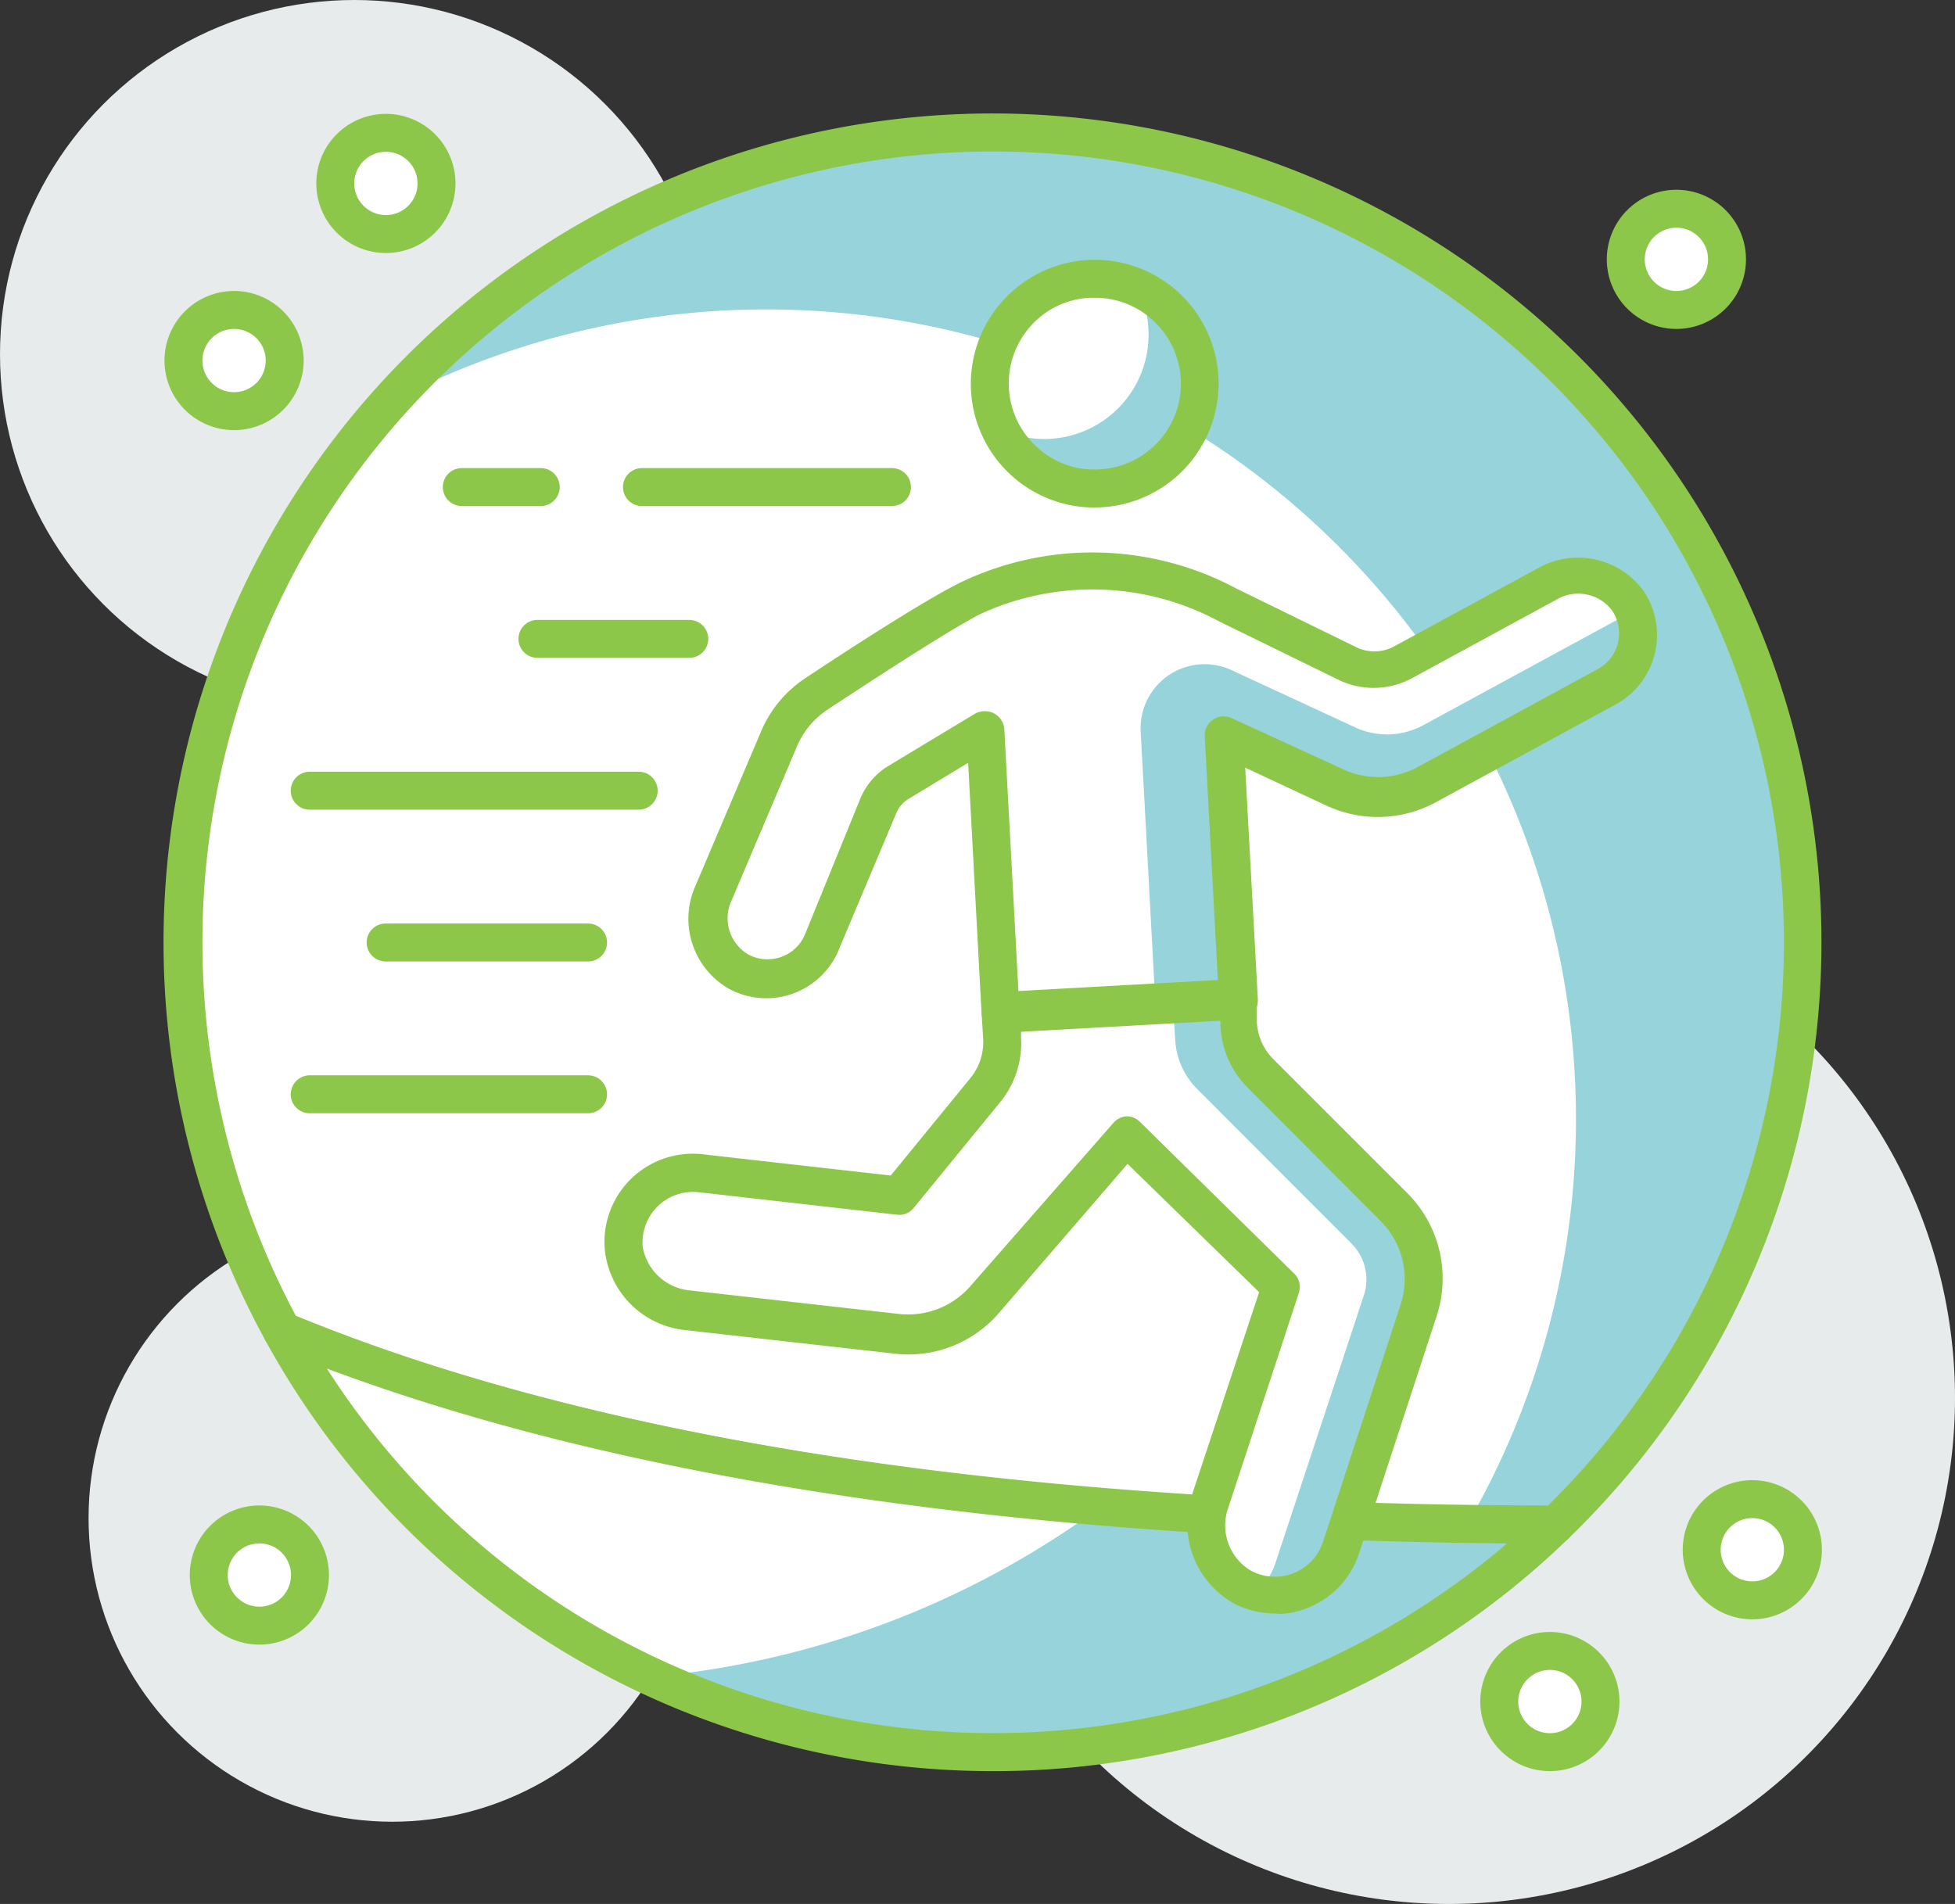 <svg xmlns="http://www.w3.org/2000/svg" viewBox="0 0 77.26 75.25"><rect x="0" y="0" width="77.26" height="75.25" fill="#333333" stroke="none"/><defs><style>.cls-1{fill:#e8ebec}.cls-2{fill:#fff}.cls-3{fill:#97d3db}.cls-4{fill:#8dc74a}</style></defs><g id="Capa_2" data-name="Capa 2"><g id="layer_1" data-name="layer 1"><circle class="cls-1" cx="14" cy="14" r="14"/><circle class="cls-1" cx="15.5" cy="60" r="12"/><circle class="cls-1" cx="57.26" cy="55.25" r="20"/><path class="cls-2" d="M71.25 37.25a32 32 0 1 0-60.09 15.34c9.61 3.95 25.29 7.65 50.32 7.66a31.89 31.89 0 0 0 9.77-23Z"/><path class="cls-3" d="M71.25 37.25a32 32 0 0 0-55.83-21.36A32 32 0 0 1 58 60.22h3.51a31.89 31.89 0 0 0 9.74-22.97Z"/><path class="cls-4" d="M61.48 61c-21.13 0-38.16-2.6-50.6-7.72a.76.76 0 0 1-.38-.28A32.76 32.76 0 1 1 62 60.79a.74.74 0 0 1-.52.21Zm-49.79-9c12.18 5 28.83 7.47 49.49 7.5A31.25 31.25 0 1 0 8 37.25 31.37 31.37 0 0 0 11.69 52Z"/><path class="cls-2" d="M39.25 69.25a31.85 31.85 0 0 0 22.23-9c-25 0-40.71-3.71-50.32-7.66a32 32 0 0 0 28.09 16.66Z"/><path class="cls-3" d="M61.48 60.25c-6.62 0-12.58-.27-17.95-.72a35.41 35.41 0 0 1-17.75 6.74 31.95 31.95 0 0 0 35.7-6Z"/><path class="cls-4" d="M39.25 70A32.76 32.76 0 0 1 10.5 53a.75.75 0 0 1 .95-1.05c12.26 5 29.09 7.6 50 7.6a.75.75 0 0 1 .55 1.24A32.6 32.6 0 0 1 39.25 70ZM12.92 54.09A31.26 31.26 0 0 0 59.56 61c-19.13-.16-34.8-2.48-46.64-6.91Z"/><path class="cls-2" d="M43.49 19.3a4.14 4.14 0 1 0-4.37-3.91 4.14 4.14 0 0 0 4.37 3.91Z"/><path class="cls-3" d="M45 11.43a4.2 4.2 0 0 1 .38 1.51 4.12 4.12 0 0 1-5.9 4A4.14 4.14 0 1 0 45 11.43Z"/><path class="cls-4" d="M43.26 20.06a4.89 4.89 0 0 1-3.64-8.16 4.89 4.89 0 0 1 8.53 3 4.9 4.9 0 0 1-4.62 5.15Zm.23-.76Zm-.22-7.53h-.19a3.33 3.33 0 0 0-2.35 1.12 3.4 3.4 0 0 0 .27 4.8 3.33 3.33 0 0 0 2.46.86 3.39 3.39 0 0 0 2.08-5.91 3.35 3.35 0 0 0-2.27-.87ZM23.24 38h-8a.75.75 0 0 1 0-1.5h8a.75.75 0 0 1 0 1.5Zm0 6h-11a.75.75 0 0 1 0-1.5h11a.75.75 0 0 1 0 1.5Zm2-12h-13a.75.75 0 0 1 0-1.5h13a.75.75 0 0 1 0 1.5Zm2-6h-6a.75.75 0 0 1 0-1.5h6a.75.75 0 0 1 0 1.5Zm-5.87-6h-3.12a.75.75 0 0 1 0-1.5h3.12a.75.75 0 1 1 0 1.5Zm13.88 0h-9.88a.75.75 0 0 1 0-1.5h9.88a.75.75 0 0 1 0 1.5Z"/><path class="cls-2" d="M64.29 23.71a2.44 2.44 0 0 0-3.18-.71l-5.7 3.1a2.43 2.43 0 0 1-2.24.05l-4.7-2.3a11.27 11.27 0 0 0-10.16-.26c-1.34.7-4.46 2.73-6.07 3.79a4.06 4.06 0 0 0-1.47 1.78l-2.64 6.22a2.43 2.43 0 0 0 1 3 2.4 2.4 0 0 0 1.26.29 2.33 2.33 0 0 0 2.07-1.53l2.25-5.32a2 2 0 0 1 .81-.94l3.4-2.05.62 11.17 9.38-.52-.56-10.42 4.35 2a4 4 0 0 0 3.61-.06l7.15-3.89a2.35 2.35 0 0 0 .82-3.4Z"/><path class="cls-2" d="M39.6 41a3 3 0 0 1-.68 2.06l-3.4 4.17-7.83-.9a2.75 2.75 0 0 0-3 3 2.81 2.81 0 0 0 2.52 2.5l8.27.94a4 4 0 0 0 3.48-1.36l5.6-6.49 6.1 6-2.83 8.38a2.75 2.75 0 0 0 2.71 3.7A2.74 2.74 0 0 0 53 61.14l3.07-9.39a4 4 0 0 0-1-4.08l-5.24-5.24a3 3 0 0 1-.88-2v-1l-9.41.57Z"/><path class="cls-3" d="m55.09 47.67-5.24-5.24a3 3 0 0 1-.88-2v-1l-2.62.14.09 1.48a3 3 0 0 0 .88 2l6.1 6.11a2 2 0 0 1 .49 2l-3.5 10.6a2.72 2.72 0 0 1-.74 1.15 2.89 2.89 0 0 0 .87.11A2.74 2.74 0 0 0 53 61.14l3.07-9.39a4 4 0 0 0-.98-4.08Z"/><path class="cls-3" d="m64.53 24.16-8.28 4.5a3 3 0 0 1-2.69.09l-4.88-2.26a2.53 2.53 0 0 0-3.6 2.44l.58 10.73 3.26-.18-.56-10.42 4.35 2a4 4 0 0 0 3.61-.06l7.15-3.89a2.35 2.35 0 0 0 1.06-2.95Z"/><path class="cls-4" d="M39.54 40.75a.74.74 0 0 1-.5-.2.72.72 0 0 1-.25-.51l-.53-9.89-2.33 1.41a1.2 1.2 0 0 0-.51.58l-2.24 5.32a3.1 3.1 0 0 1-4.39 1.61 3.19 3.19 0 0 1-1.37-3.91l2.66-6.26a4.72 4.72 0 0 1 1.75-2.1c1.7-1.13 4.77-3.12 6.17-3.8a12.06 12.06 0 0 1 10.84.25l4.7 2.3a1.64 1.64 0 0 0 1.55 0l5.7-3.1a3.21 3.21 0 0 1 4.16.9 3.12 3.12 0 0 1-1.08 4.48l-7.15 3.89a4.81 4.81 0 0 1-4.28.13l-3.23-1.51.5 9.17a.76.76 0 0 1-.71.79l-9.38.52Zm-.6-12.64a.73.73 0 0 1 .35.09.77.77 0 0 1 .4.62l.56 10.39 7.88-.44-.52-9.67a.75.75 0 0 1 1.06-.72l4.36 2a3.28 3.28 0 0 0 2.97-.05l7.15-3.89a1.61 1.61 0 0 0 .56-2.31 1.68 1.68 0 0 0-2.2-.43l-5.7 3.1a3.19 3.19 0 0 1-2.93.06l-4.7-2.3a10.56 10.56 0 0 0-9.48-.27c-1.36.71-4.65 2.87-6 3.76a3.25 3.25 0 0 0-1.2 1.44l-2.64 6.22a1.66 1.66 0 0 0 .69 2 1.56 1.56 0 0 0 .86.2 1.59 1.59 0 0 0 1.41-1L34 31.56a2.74 2.74 0 0 1 1.11-1.29l3.4-2.05a.77.77 0 0 1 .43-.11Z"/><path class="cls-4" d="M50.39 63.77a3.57 3.57 0 0 1-1.65-.41 3.61 3.61 0 0 1-1.63-4.29l2.65-8-5.2-5.07-5.08 5.89a4.72 4.72 0 0 1-4.13 1.61l-8.26-.93a3.56 3.56 0 0 1-3.19-3.19 3.49 3.49 0 0 1 3.87-3.76l7.43.84 3.14-3.84a2.25 2.25 0 0 0 .51-1.62l-.06-1a.75.75 0 0 1 .71-.79l9.38-.52a.7.7 0 0 1 .54.19.74.74 0 0 1 .25.52v1a2.25 2.25 0 0 0 .66 1.47l5.24 5.24A4.77 4.77 0 0 1 56.78 52l-3.07 9.39a3.49 3.49 0 0 1-3.13 2.4Zm-5.87-19.65a.73.73 0 0 1 .52.21l6.1 6a.74.74 0 0 1 .19.77l-2.79 8.49a2.08 2.08 0 0 0 .9 2.49 2 2 0 0 0 2.84-1.13l3.07-9.39a3.23 3.23 0 0 0-.79-3.3L49.32 43a3.7 3.7 0 0 1-1.09-2.45v-.24l-7.88.43V41a3.67 3.67 0 0 1-.84 2.58l-3.4 4.16a.73.73 0 0 1-.66.27l-7.84-.89a2 2 0 0 0-1.61.55 2 2 0 0 0-.6 1.61A2.09 2.09 0 0 0 27.26 51l8.26.93a3.26 3.26 0 0 0 2.83-1.1L44 44.38a.75.75 0 0 1 .54-.26Z"/><circle class="cls-2" cx="66.25" cy="10.25" r="2"/><path class="cls-4" d="M66.25 13A2.75 2.75 0 1 1 69 10.25 2.75 2.75 0 0 1 66.25 13Zm0-4a1.25 1.25 0 1 0 1.25 1.25A1.25 1.25 0 0 0 66.25 9Z"/><circle class="cls-2" cx="15.25" cy="7.25" r="2"/><path class="cls-4" d="M15.25 10A2.75 2.75 0 1 1 18 7.25 2.75 2.75 0 0 1 15.25 10Zm0-4a1.25 1.25 0 1 0 1.25 1.25A1.25 1.25 0 0 0 15.25 6Z"/><circle class="cls-2" cx="9.25" cy="14.25" r="2"/><path class="cls-4" d="M9.25 17A2.75 2.75 0 1 1 12 14.25 2.75 2.75 0 0 1 9.25 17Zm0-4a1.25 1.25 0 1 0 1.25 1.25A1.25 1.25 0 0 0 9.25 13Z"/><circle class="cls-2" cx="69.25" cy="61.25" r="2"/><path class="cls-4" d="M69.25 64A2.75 2.75 0 1 1 72 61.25 2.75 2.75 0 0 1 69.25 64Zm0-4a1.25 1.25 0 1 0 1.25 1.25A1.25 1.25 0 0 0 69.25 60Z"/><circle class="cls-2" cx="61.25" cy="67.25" r="2"/><path class="cls-4" d="M61.25 70A2.75 2.75 0 1 1 64 67.25 2.75 2.75 0 0 1 61.25 70Zm0-4a1.25 1.25 0 1 0 1.25 1.25A1.25 1.25 0 0 0 61.25 66Z"/><circle class="cls-2" cx="10.25" cy="62.25" r="2"/><path class="cls-4" d="M10.25 65A2.75 2.75 0 1 1 13 62.25 2.75 2.75 0 0 1 10.25 65Zm0-4a1.25 1.25 0 1 0 1.25 1.25A1.25 1.25 0 0 0 10.25 61Z"/></g></g></svg>
